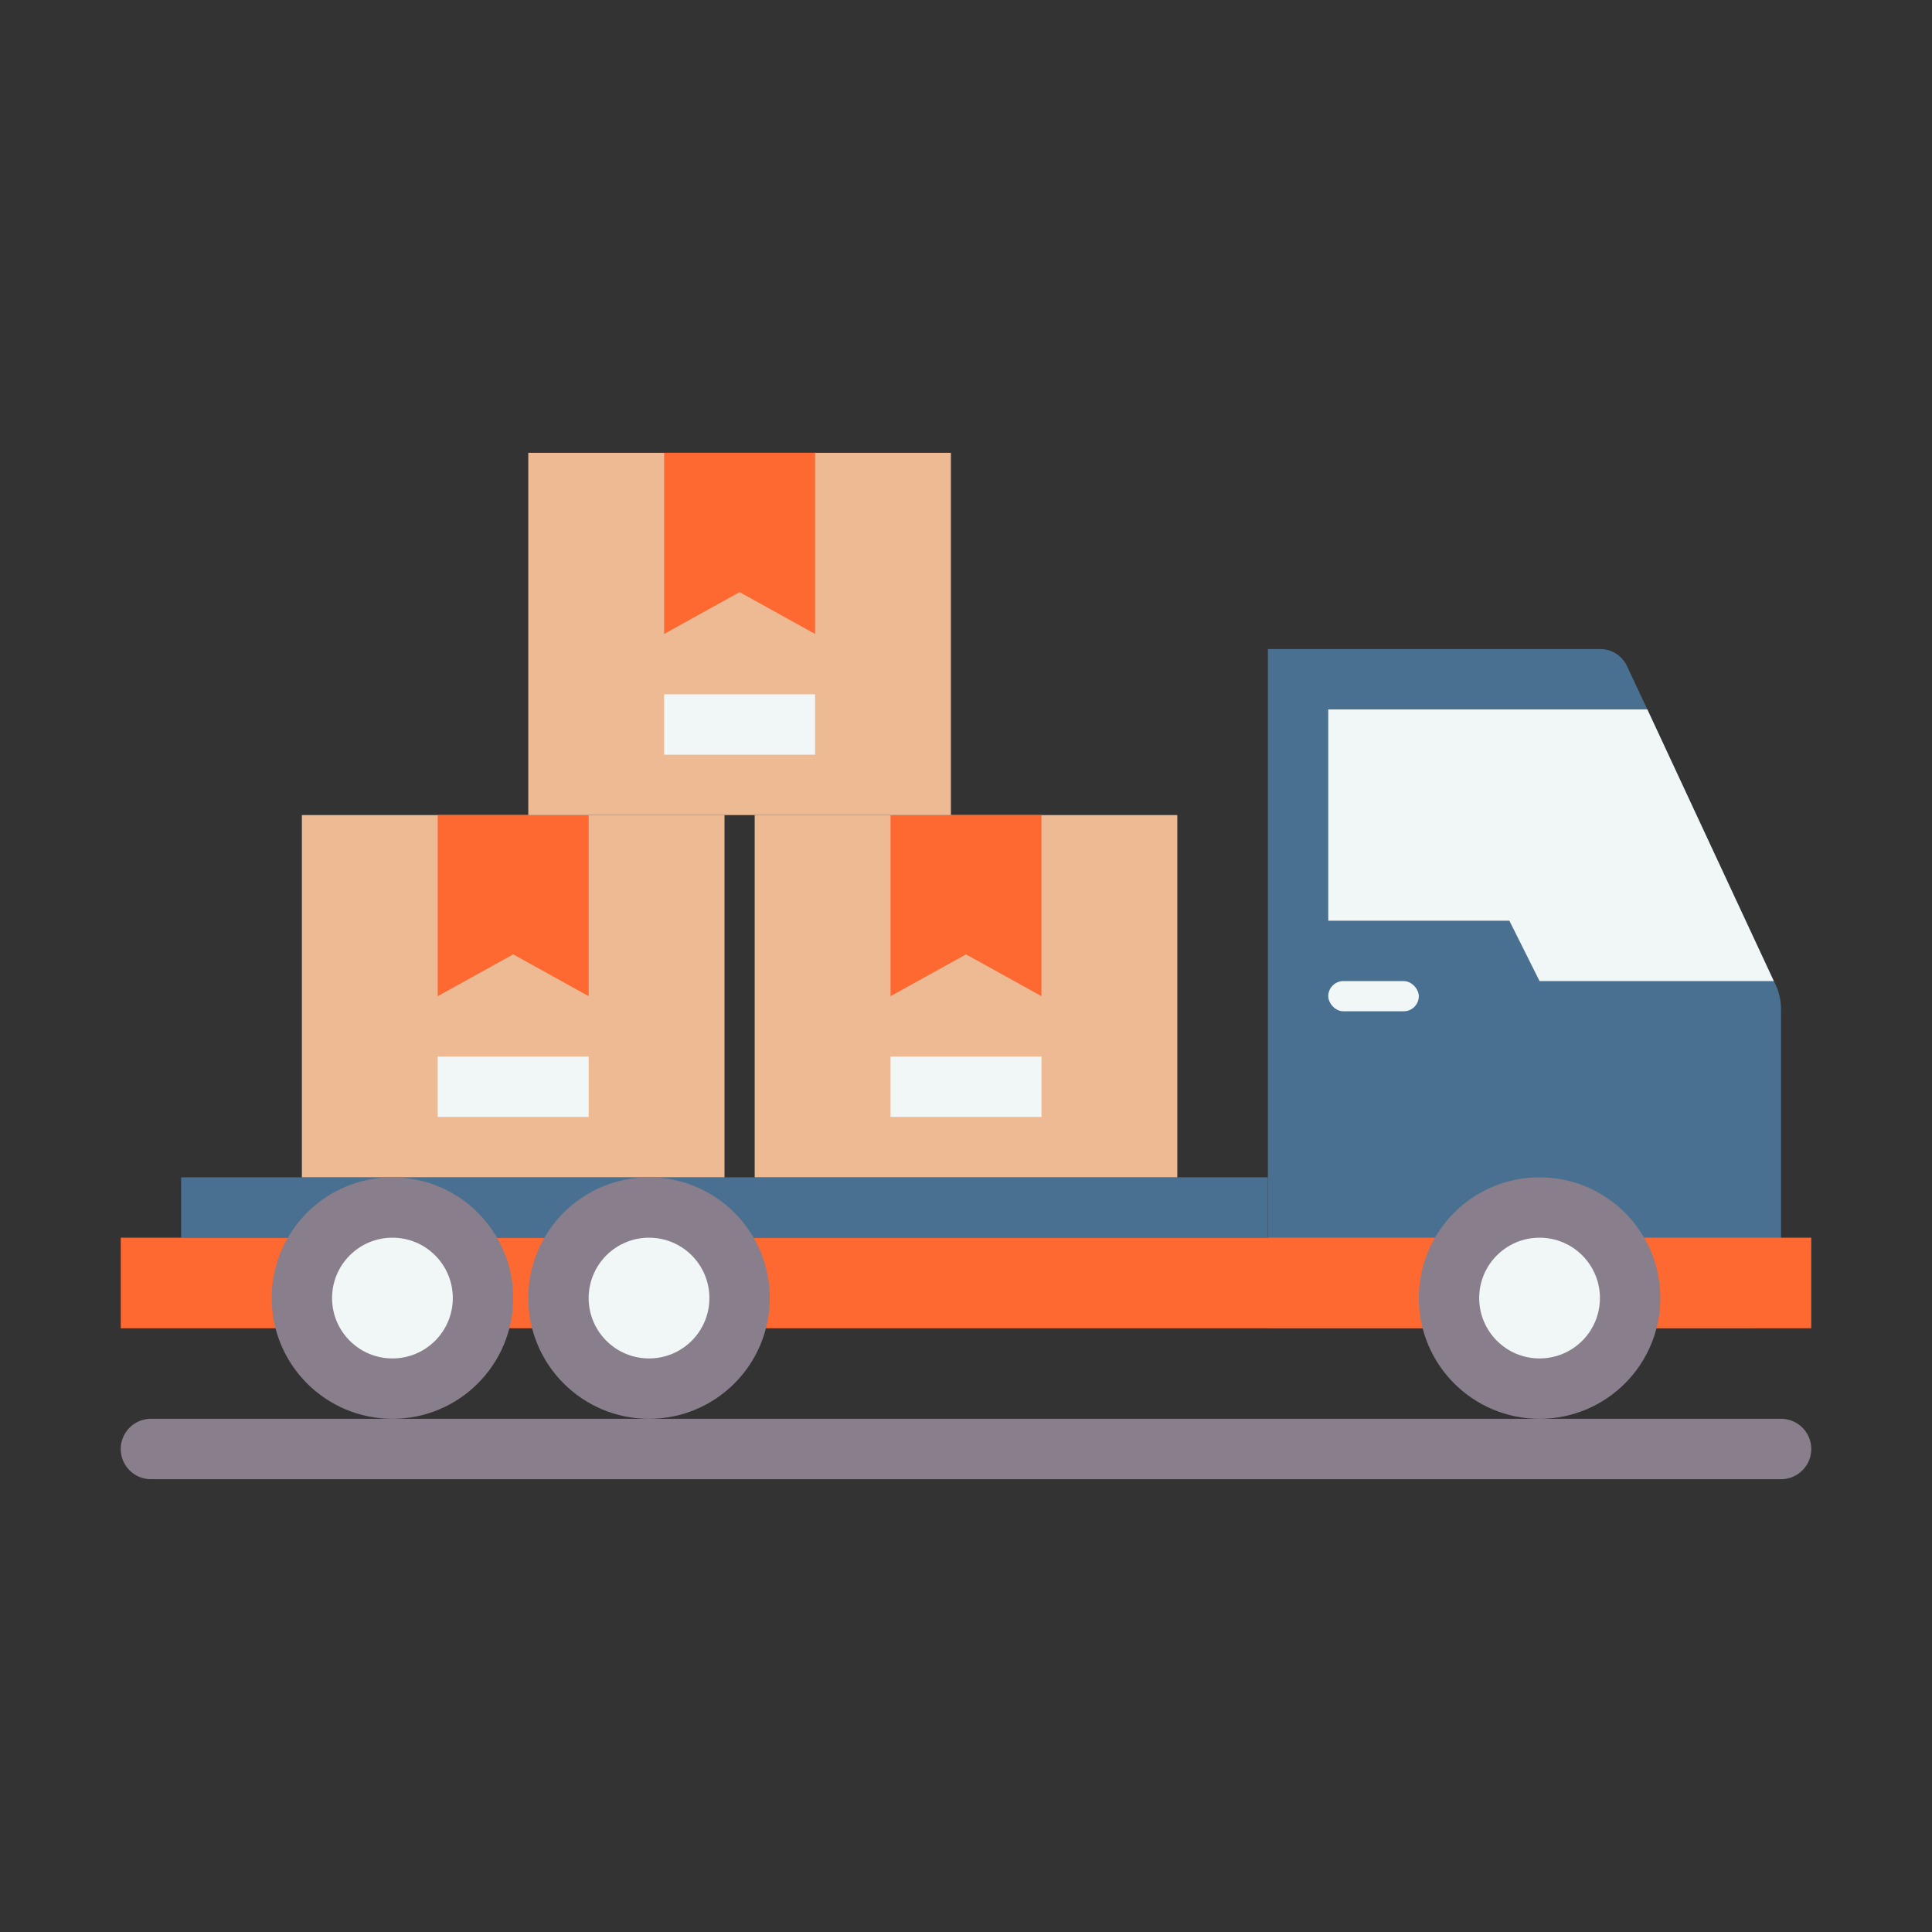 <svg xmlns="http://www.w3.org/2000/svg" viewBox="0 0 64 64"><rect x="0" y="0" width="64" height="64" fill="#333333" stroke="none"/><rect width="36" height="2" x="6" y="39" fill="#497090"/><rect width="14" height="12" x="25" y="27" fill="#edba94"/><polygon fill="#fd6930" points="34.5 27 34.5 33 32 31.615 29.5 33 29.5 27 34.5 27"/><rect width="5" height="2" x="29.5" y="35" fill="#f1f6f7"/><rect width="14" height="12" x="10" y="27" fill="#edba94"/><polygon fill="#fd6930" points="19.5 27 19.5 33 17 31.615 14.5 33 14.5 27 19.5 27"/><rect width="5" height="2" x="14.5" y="35" fill="#f1f6f7"/><rect width="14" height="12" x="17.5" y="15" fill="#edba94"/><polygon fill="#fd6930" points="27 15 27 21 24.5 19.615 22 21 22 15 27 15"/><rect width="5" height="2" x="22" y="23" fill="#f1f6f7"/><path fill="#497090" d="M59,33.45V43a1.003,1.003,0,0,1-1,1H42V21.5H53a.984.984,0,0,1,.88.53l.69,1.47,4.19,9A1.971,1.971,0,0,1,59,33.45Z"/><polygon fill="#f1f6f7" points="58.76 32.5 51 32.5 50 30.5 44 30.5 44 23.5 54.57 23.5 58.76 32.5"/><rect width="3" height="1" x="44" y="32.5" fill="#f1f6f7" rx=".5"/><rect width="56" height="3" x="4" y="41" fill="#fd6930"/><circle cx="51" cy="43" r="4" fill="#897e8b"/><circle cx="51" cy="43" r="2" fill="#f1f6f7"/><circle cx="13" cy="43" r="4" fill="#897e8b"/><circle cx="13" cy="43" r="2" fill="#f1f6f7"/><circle cx="21.5" cy="43" r="4" fill="#897e8b"/><circle cx="21.5" cy="43" r="2" fill="#f1f6f7"/><path fill="#897e8b" d="M59,49H5a1,1,0,0,1,0-2H59a1,1,0,0,1,0,2Z"/></svg>